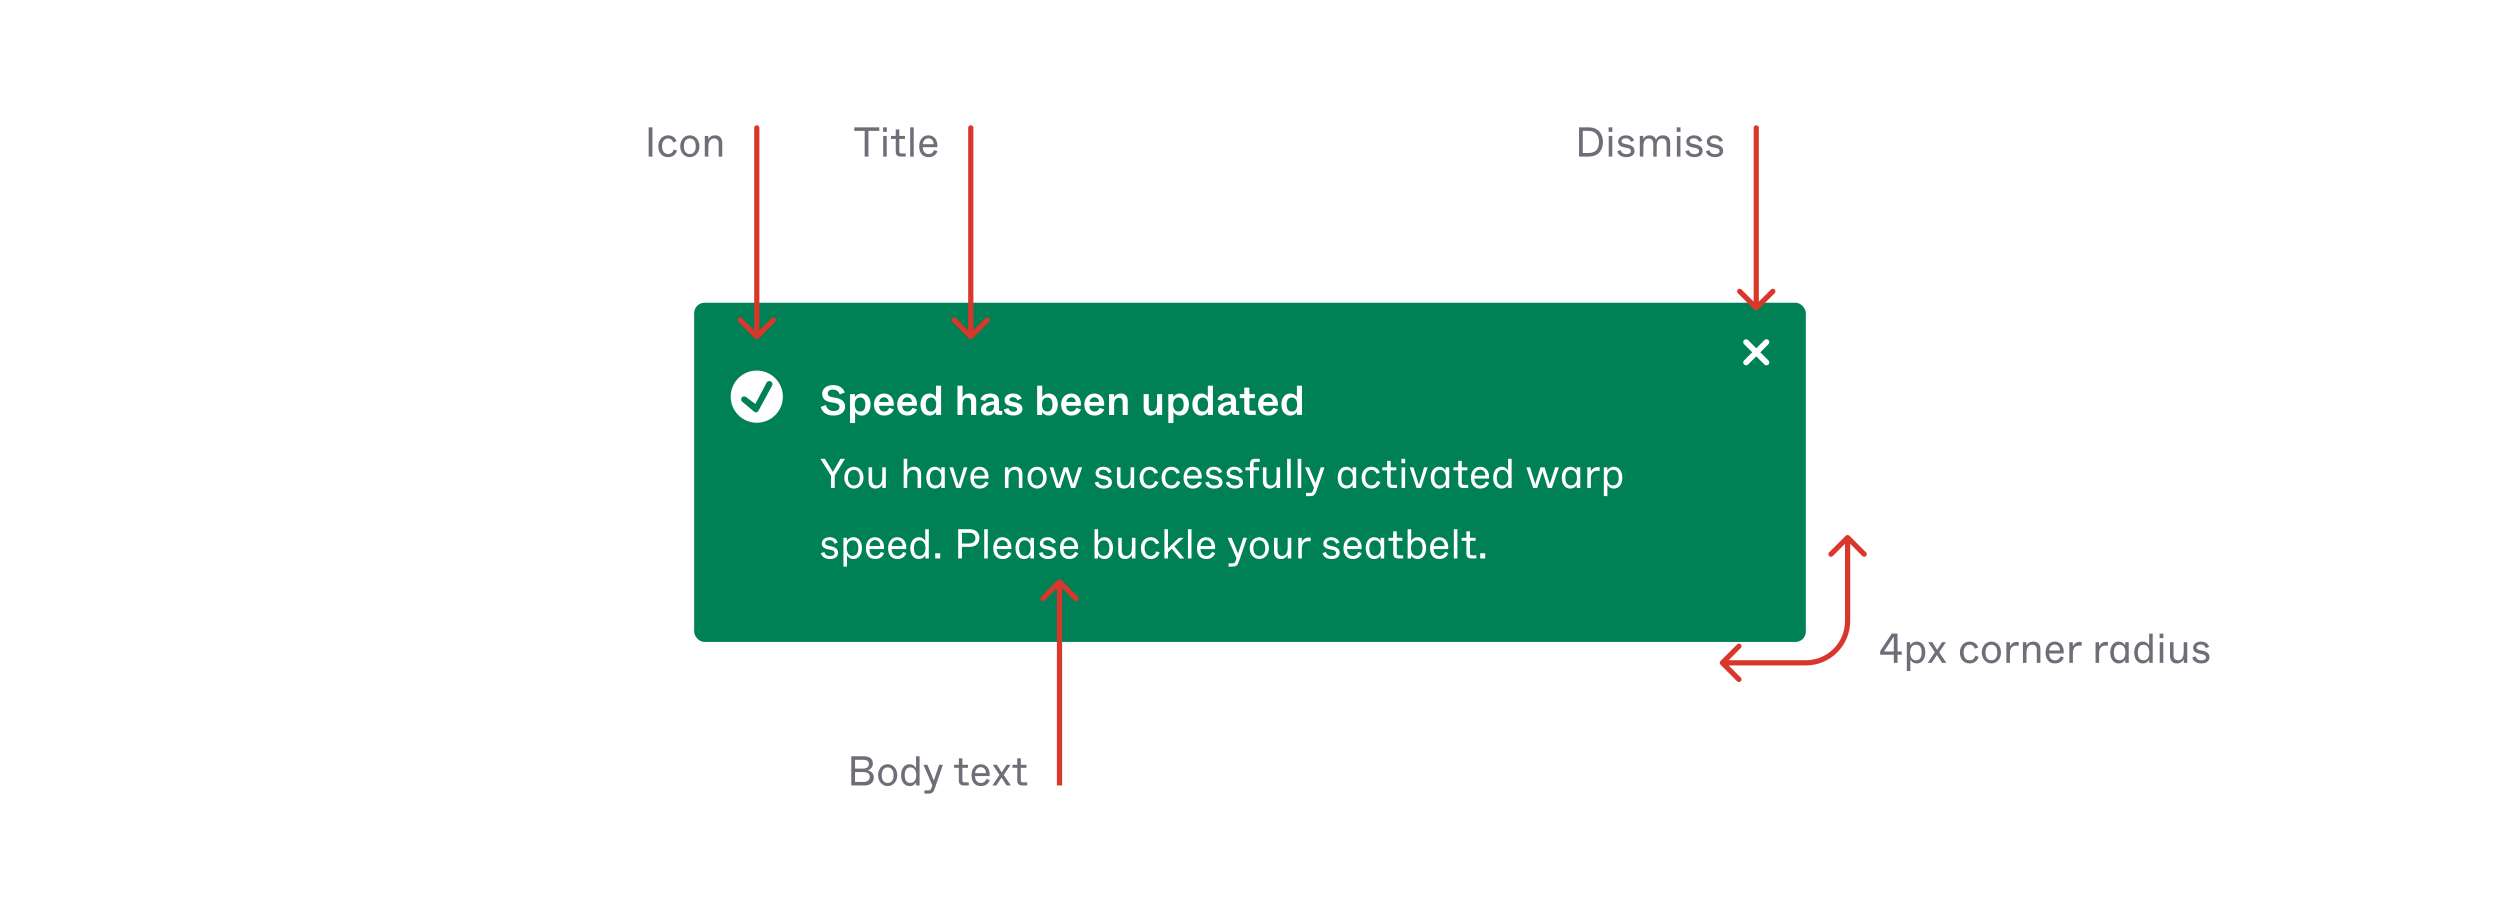<svg viewBox="0 0 958 346" fill="none" xmlns="http://www.w3.org/2000/svg"><g filter="url(#filter0_d)"><rect x="266" y="108" width="426" height="130" rx="4" fill="#008055"/><path fill-rule="evenodd" clip-rule="evenodd" d="M290 154C295.523 154 300 149.523 300 144C300 138.477 295.523 134 290 134C284.477 134 280 138.477 280 144C280 149.523 284.477 154 290 154ZM293.75 138.64L289.458 146.8L285.837 144.117C285.339 143.747 284.639 143.84 284.253 144.327C283.859 144.821 283.933 145.542 284.418 145.946L288.991 149.752C289.511 150.185 290.296 150.033 290.62 149.436L295.854 139.778C296.178 139.18 295.944 138.431 295.34 138.127C294.759 137.835 294.054 138.063 293.75 138.64Z" fill="#fff"/><path d="M319.376 151.24C322.416 151.24 323.84 149.704 323.84 147.784 323.84 145.848 322.352 144.776 320.224 144.424L318.768 144.168C317.728 143.976 317.184 143.544 317.184 142.776 317.184 141.976 317.792 141.288 319.2 141.288 320.768 141.288 321.472 142.232 321.776 143.144L323.712 142.392C323.28 141.032 321.952 139.56 319.264 139.56 316.576 139.56 315.056 141.064 315.056 142.872 315.056 144.872 316.352 145.8 318.336 146.136L319.76 146.376C321.12 146.616 321.68 147.128 321.68 147.928 321.68 148.84 320.976 149.512 319.408 149.512 317.648 149.512 316.768 148.376 316.464 147.192L314.496 147.944C314.96 149.736 316.512 151.24 319.376 151.24zM325.715 154.12H327.667V151.32 149.864C328.035 150.488 328.867 151.24 330.227 151.24 332.259 151.24 333.619 149.56 333.619 147.016 333.619 144.456 332.259 142.776 330.227 142.776 328.851 142.776 327.987 143.576 327.619 144.152V143.032H325.715V154.12zM329.587 149.704C328.403 149.704 327.571 148.808 327.571 147 327.571 145.208 328.403 144.312 329.587 144.312 330.723 144.312 331.587 145.016 331.587 147 331.587 149 330.723 149.704 329.587 149.704zM338.794 151.24C340.89 151.24 342.01 150.152 342.522 148.92L340.762 148.264C340.474 148.936 339.946 149.704 338.81 149.704 337.786 149.704 336.922 149.112 336.842 147.496H342.474C342.73 144.856 341.306 142.792 338.762 142.792 336.554 142.792 334.906 144.472 334.906 147.016 334.906 149.672 336.442 151.24 338.794 151.24zM336.906 146.056C337.05 144.904 337.802 144.248 338.762 144.248 339.77 144.248 340.474 144.888 340.538 146.056H336.906zM347.7 151.24C349.796 151.24 350.916 150.152 351.428 148.92L349.668 148.264C349.38 148.936 348.852 149.704 347.716 149.704 346.692 149.704 345.828 149.112 345.748 147.496H351.38C351.636 144.856 350.212 142.792 347.668 142.792 345.46 142.792 343.812 144.472 343.812 147.016 343.812 149.672 345.348 151.24 347.7 151.24zM345.812 146.056C345.956 144.904 346.708 144.248 347.668 144.248 348.676 144.248 349.38 144.888 349.444 146.056H345.812zM356.11 151.24C357.486 151.24 358.35 150.472 358.718 149.88V151H360.622V139.8H358.67V142.712 144.152C358.302 143.56 357.47 142.792 356.11 142.792 354.094 142.792 352.734 144.456 352.734 147.016 352.734 149.576 354.094 151.24 356.11 151.24zM356.75 149.704C355.614 149.704 354.766 149.016 354.766 147.016 354.766 145.032 355.614 144.328 356.75 144.328 357.934 144.328 358.766 145.224 358.766 147.016 358.766 148.824 357.934 149.704 356.75 149.704zM366.903 151H368.855V147.368C368.855 146.392 368.887 144.424 370.679 144.424 371.559 144.424 372.119 144.936 372.119 146.136V151H374.071V145.704C374.071 143.96 373.255 142.792 371.479 142.792 369.831 142.792 369.111 143.832 368.855 144.296V142.712 139.8H366.903V151zM378.42 151.24C379.764 151.24 380.612 150.568 381.092 149.816 381.188 150.52 381.54 151 382.548 151H384.052V149.464H383.3C382.884 149.464 382.82 149.368 382.82 148.984V145.768C382.82 143.816 381.62 142.792 379.428 142.792 377.188 142.792 375.94 143.96 375.748 145.144L377.556 145.608C377.748 144.904 378.244 144.28 379.428 144.28 380.452 144.28 380.9 144.744 380.9 145.528V145.8C378.26 146.04 375.876 146.728 375.876 148.952 375.876 150.36 376.932 151.24 378.42 151.24zM379.06 149.768C378.26 149.768 377.86 149.368 377.86 148.76 377.86 147.624 379.252 147.272 380.9 147.08V147.72C380.9 149.144 380.004 149.768 379.06 149.768zM388.269 151.224C390.493 151.224 391.789 150.216 391.789 148.664 391.789 147.032 390.317 146.424 389.053 146.184L388.029 145.976C387.069 145.8 386.813 145.544 386.813 145.096 386.813 144.616 387.245 144.2 388.125 144.2 389.117 144.2 389.645 144.808 389.869 145.416L391.517 144.712C391.181 143.816 390.189 142.792 388.189 142.792 386.269 142.792 384.957 143.784 384.957 145.272 384.957 146.824 385.981 147.352 387.533 147.656L388.589 147.864C389.533 148.056 389.773 148.408 389.773 148.856 389.773 149.416 389.277 149.784 388.349 149.784 386.909 149.784 386.525 148.808 386.429 148.36L384.621 148.936C384.973 150.392 386.477 151.224 388.269 151.224zM401.946 151.24C403.978 151.24 405.338 149.56 405.338 147.016 405.338 144.456 403.978 142.792 401.962 142.792 400.586 142.792 399.754 143.576 399.386 144.152V142.712 139.8H397.434V151H399.338V149.864C399.722 150.488 400.57 151.24 401.946 151.24zM401.322 149.704C400.138 149.704 399.29 148.808 399.29 147 399.29 145.208 400.138 144.328 401.322 144.328 402.458 144.328 403.306 145.016 403.306 147 403.306 149 402.458 149.704 401.322 149.704zM410.512 151.24C412.608 151.24 413.728 150.152 414.24 148.92L412.48 148.264C412.192 148.936 411.664 149.704 410.528 149.704 409.504 149.704 408.64 149.112 408.56 147.496H414.192C414.448 144.856 413.024 142.792 410.48 142.792 408.272 142.792 406.624 144.472 406.624 147.016 406.624 149.672 408.16 151.24 410.512 151.24zM408.624 146.056C408.768 144.904 409.52 144.248 410.48 144.248 411.488 144.248 412.192 144.888 412.256 146.056H408.624zM419.419 151.24C421.515 151.24 422.635 150.152 423.147 148.92L421.387 148.264C421.099 148.936 420.571 149.704 419.435 149.704 418.411 149.704 417.547 149.112 417.467 147.496H423.099C423.355 144.856 421.931 142.792 419.387 142.792 417.179 142.792 415.531 144.472 415.531 147.016 415.531 149.672 417.067 151.24 419.419 151.24zM417.531 146.056C417.675 144.904 418.427 144.248 419.387 144.248 420.395 144.248 421.099 144.888 421.163 146.056H417.531zM424.981 151H426.933V147.368C426.933 146.392 426.965 144.424 428.757 144.424 429.637 144.424 430.197 144.936 430.197 146.136V151H432.149V145.704C432.149 143.96 431.365 142.792 429.461 142.792 427.909 142.792 427.141 143.832 426.885 144.296V143.032H424.981V151zM440.772 151.24C442.34 151.24 443.076 150.216 443.396 149.688V151H445.332V143.032H443.38V146.776C443.38 148.056 443.092 149.608 441.572 149.608 440.724 149.608 440.196 149.112 440.196 147.88V143.032H438.244V148.344C438.244 150.088 439.124 151.24 440.772 151.24zM447.7 154.12H449.652V151.32 149.864C450.02 150.488 450.852 151.24 452.212 151.24 454.244 151.24 455.604 149.56 455.604 147.016 455.604 144.456 454.244 142.776 452.212 142.776 450.836 142.776 449.972 143.576 449.604 144.152V143.032H447.7V154.12zM451.572 149.704C450.388 149.704 449.556 148.808 449.556 147 449.556 145.208 450.388 144.312 451.572 144.312 452.708 144.312 453.572 145.016 453.572 147 453.572 149 452.708 149.704 451.572 149.704zM460.282 151.24C461.658 151.24 462.522 150.472 462.89 149.88V151H464.794V139.8H462.842V142.712 144.152C462.474 143.56 461.642 142.792 460.282 142.792 458.266 142.792 456.906 144.456 456.906 147.016 456.906 149.576 458.266 151.24 460.282 151.24zM460.922 149.704C459.786 149.704 458.938 149.016 458.938 147.016 458.938 145.032 459.786 144.328 460.922 144.328 462.106 144.328 462.938 145.224 462.938 147.016 462.938 148.824 462.106 149.704 460.922 149.704zM469.232 151.24C470.576 151.24 471.424 150.568 471.904 149.816 472 150.52 472.352 151 473.36 151H474.864V149.464H474.112C473.696 149.464 473.632 149.368 473.632 148.984V145.768C473.632 143.816 472.432 142.792 470.24 142.792 468 142.792 466.752 143.96 466.56 145.144L468.368 145.608C468.56 144.904 469.056 144.28 470.24 144.28 471.264 144.28 471.712 144.744 471.712 145.528V145.8C469.072 146.04 466.688 146.728 466.688 148.952 466.688 150.36 467.744 151.24 469.232 151.24zM469.872 149.768C469.072 149.768 468.672 149.368 468.672 148.76 468.672 147.624 470.064 147.272 471.712 147.08V147.72C471.712 149.144 470.816 149.768 469.872 149.768zM478.828 151H481.196V149.4H479.5C478.988 149.4 478.764 149.176 478.764 148.664V144.552H480.876V143.032H478.764V140.52H476.812V143.032H475.084V144.552H476.812V148.968C476.812 150.232 477.532 151 478.828 151zM485.997 151.24C488.093 151.24 489.213 150.152 489.725 148.92L487.965 148.264C487.677 148.936 487.149 149.704 486.013 149.704 484.989 149.704 484.125 149.112 484.045 147.496H489.677C489.933 144.856 488.509 142.792 485.965 142.792 483.757 142.792 482.109 144.472 482.109 147.016 482.109 149.672 483.645 151.24 485.997 151.24zM484.109 146.056C484.253 144.904 485.005 144.248 485.965 144.248 486.973 144.248 487.677 144.888 487.741 146.056H484.109zM494.407 151.24C495.783 151.24 496.647 150.472 497.015 149.88V151H498.919V139.8H496.967V142.712 144.152C496.599 143.56 495.767 142.792 494.407 142.792 492.391 142.792 491.031 144.456 491.031 147.016 491.031 149.576 492.391 151.24 494.407 151.24zM495.047 149.704C493.911 149.704 493.063 149.016 493.063 147.016 493.063 145.032 493.911 144.328 495.047 144.328 496.231 144.328 497.063 145.224 497.063 147.016 497.063 148.824 496.231 149.704 495.047 149.704zM318.432 179H319.872V174.216L323.808 167.8H322.064L320.032 171.368 319.168 172.856 318.272 171.368 316.112 167.8H314.368L318.432 174.28V179zM327.213 179.224C329.293 179.224 330.892 177.432 330.892 175.048 330.892 172.664 329.357 170.856 327.213 170.856 325.069 170.856 323.533 172.664 323.533 175.048 323.533 177.432 325.133 179.224 327.213 179.224zM327.213 178.024C325.869 178.024 324.941 177.064 324.941 175.064 324.941 173.064 325.869 172.056 327.213 172.056 328.557 172.056 329.485 173.064 329.485 175.064 329.485 177.064 328.557 178.024 327.213 178.024zM335.481 179.224C337.129 179.224 337.881 178.056 338.121 177.624V179H339.449V171.08H338.089V174.44C338.089 175.656 338.057 178.024 335.913 178.024 334.873 178.024 334.201 177.416 334.201 175.928V171.08H332.841V176.248C332.841 178.008 333.625 179.224 335.481 179.224zM346.282 179H347.642V175.64C347.642 174.472 347.69 172.056 349.866 172.056 350.922 172.056 351.61 172.664 351.61 174.152V179H352.97V173.832C352.97 172.072 352.106 170.856 350.298 170.856 348.426 170.856 347.754 172.072 347.642 172.424V170.76 167.8H346.282V179zM358.171 179.224C359.563 179.224 360.331 178.456 360.715 177.784V179H362.043V171.08H360.683V172.312C360.299 171.64 359.563 170.856 358.171 170.856 356.347 170.856 354.955 172.44 354.955 175.048 354.955 177.656 356.347 179.224 358.171 179.224zM358.523 178.024C357.259 178.024 356.347 177.272 356.347 175.064 356.347 172.856 357.259 172.056 358.523 172.056 359.819 172.056 360.763 173.064 360.763 175.064 360.763 177.064 359.819 178.024 358.523 178.024zM366.447 179H368.143L370.703 171.08H369.311L367.951 175.64 367.311 177.752C367.199 177.384 366.911 176.44 366.655 175.64L365.231 171.08H363.807L366.447 179zM375.43 179.224C376.918 179.224 378.246 178.552 378.838 176.936L377.59 176.504C377.382 177.016 376.822 178.04 375.478 178.04 374.374 178.04 373.27 177.4 373.19 175.4H378.774C379.078 172.808 377.654 170.856 375.35 170.856 373.334 170.856 371.846 172.472 371.846 175.08 371.846 177.768 373.27 179.224 375.43 179.224zM373.222 174.264C373.334 172.824 374.31 171.976 375.35 171.976 376.438 171.976 377.382 172.76 377.382 174.264H373.222zM385.094 179H386.454V175.64C386.454 174.472 386.502 172.056 388.678 172.056 389.734 172.056 390.422 172.664 390.422 174.152V179H391.782V173.832C391.782 172.072 390.982 170.856 389.014 170.856 387.302 170.856 386.534 172.072 386.422 172.424V171.08H385.094V179zM397.416 179.224C399.496 179.224 401.096 177.432 401.096 175.048 401.096 172.664 399.56 170.856 397.416 170.856 395.272 170.856 393.736 172.664 393.736 175.048 393.736 177.432 395.336 179.224 397.416 179.224zM397.416 178.024C396.072 178.024 395.144 177.064 395.144 175.064 395.144 173.064 396.072 172.056 397.416 172.056 398.76 172.056 399.688 173.064 399.688 175.064 399.688 177.064 398.76 178.024 397.416 178.024zM404.821 179H406.357L407.605 175.096C408.085 173.592 408.245 173.096 408.405 172.616L409.189 175.096 410.405 179H411.989L414.677 171.08H413.237L411.989 175.032C411.525 176.488 411.317 177.128 411.189 177.496L410.565 175.464 409.205 171.08H407.637L406.405 175.032 405.637 177.496C405.509 177.064 405.349 176.552 404.869 175.032L403.637 171.08H402.213L404.821 179zM422.938 179.224C424.938 179.224 426.09 178.28 426.09 176.792 426.09 174.984 424.218 174.504 423.418 174.344L422.506 174.168C421.37 173.944 421.114 173.624 421.114 173.096 421.114 172.52 421.626 171.976 422.73 171.976 424.074 171.976 424.522 172.824 424.714 173.352L425.946 172.904C425.626 171.864 424.698 170.856 422.73 170.856 421.178 170.856 419.834 171.816 419.834 173.24 419.834 174.744 420.986 175.24 422.298 175.496L423.21 175.672C424.362 175.896 424.73 176.312 424.73 176.904 424.73 177.656 424.09 178.056 422.938 178.056 421.69 178.056 421.05 177.464 420.81 176.52L419.498 176.952C419.85 178.472 421.322 179.224 422.938 179.224zM430.653 179.224C432.301 179.224 433.053 178.056 433.293 177.624V179H434.621V171.08H433.261V174.44C433.261 175.656 433.229 178.024 431.085 178.024 430.045 178.024 429.373 177.416 429.373 175.928V171.08H428.013V176.248C428.013 178.008 428.797 179.224 430.653 179.224zM440.465 179.224C442.241 179.224 443.393 178.184 443.905 176.712L442.625 176.264C442.369 177.128 441.777 178.024 440.465 178.024 439.153 178.024 438.129 177.064 438.129 175.032 438.129 173.048 439.185 172.056 440.449 172.056 441.601 172.056 442.177 172.808 442.433 173.56L443.697 173.144C443.329 171.912 442.241 170.856 440.449 170.856 438.257 170.856 436.705 172.584 436.705 175.032 436.705 177.592 438.177 179.224 440.465 179.224zM448.871 179.224C450.647 179.224 451.799 178.184 452.311 176.712L451.031 176.264C450.775 177.128 450.183 178.024 448.871 178.024 447.559 178.024 446.535 177.064 446.535 175.032 446.535 173.048 447.591 172.056 448.855 172.056 450.007 172.056 450.583 172.808 450.839 173.56L452.103 173.144C451.735 171.912 450.647 170.856 448.855 170.856 446.663 170.856 445.111 172.584 445.111 175.032 445.111 177.592 446.583 179.224 448.871 179.224zM457.117 179.224C458.605 179.224 459.933 178.552 460.525 176.936L459.277 176.504C459.069 177.016 458.509 178.04 457.165 178.04 456.061 178.04 454.957 177.4 454.877 175.4H460.461C460.765 172.808 459.341 170.856 457.037 170.856 455.021 170.856 453.533 172.472 453.533 175.08 453.533 177.768 454.957 179.224 457.117 179.224zM454.909 174.264C455.021 172.824 455.997 171.976 457.037 171.976 458.125 171.976 459.069 172.76 459.069 174.264H454.909zM465.313 179.224C467.313 179.224 468.465 178.28 468.465 176.792 468.465 174.984 466.593 174.504 465.793 174.344L464.881 174.168C463.745 173.944 463.489 173.624 463.489 173.096 463.489 172.52 464.001 171.976 465.105 171.976 466.449 171.976 466.897 172.824 467.089 173.352L468.321 172.904C468.001 171.864 467.073 170.856 465.105 170.856 463.553 170.856 462.209 171.816 462.209 173.24 462.209 174.744 463.361 175.24 464.673 175.496L465.585 175.672C466.737 175.896 467.105 176.312 467.105 176.904 467.105 177.656 466.465 178.056 465.313 178.056 464.065 178.056 463.425 177.464 463.185 176.52L461.873 176.952C462.225 178.472 463.697 179.224 465.313 179.224zM473.172 179.224C475.172 179.224 476.324 178.28 476.324 176.792 476.324 174.984 474.452 174.504 473.652 174.344L472.74 174.168C471.604 173.944 471.348 173.624 471.348 173.096 471.348 172.52 471.86 171.976 472.964 171.976 474.308 171.976 474.756 172.824 474.948 173.352L476.18 172.904C475.86 171.864 474.932 170.856 472.964 170.856 471.412 170.856 470.068 171.816 470.068 173.24 470.068 174.744 471.22 175.24 472.532 175.496L473.444 175.672C474.596 175.896 474.964 176.312 474.964 176.904 474.964 177.656 474.324 178.056 473.172 178.056 471.924 178.056 471.284 177.464 471.044 176.52L469.732 176.952C470.084 178.472 471.556 179.224 473.172 179.224zM479.002 179H480.362V172.232H482.442V171.08H480.362V169.8C480.362 169.24 480.602 169 481.161 169H482.73V167.8H481.002C479.69 167.8 479.002 168.424 479.002 169.896V171.08H477.242V172.232H479.002V179zM486.575 179.224C488.223 179.224 488.975 178.056 489.215 177.624V179H490.543V171.08H489.183V174.44C489.183 175.656 489.151 178.024 487.007 178.024 485.967 178.024 485.295 177.416 485.295 175.928V171.08H483.935V176.248C483.935 178.008 484.719 179.224 486.575 179.224zM493.235 179H494.595V167.8H493.235V179zM497.282 179H498.642V167.8H497.282V179zM506.112 171.08L504.672 175.416C504.352 176.376 504.256 176.664 504.112 177.128 503.952 176.712 503.824 176.392 503.328 175.192L501.632 171.08H500.096L503.52 178.904 503.072 180.168C502.864 180.76 502.512 180.872 501.984 180.872H500.48V182.12H501.984C503.376 182.12 503.952 181.656 504.48 180.088L507.552 171.08H506.112zM515.812 179.224C517.204 179.224 517.972 178.456 518.356 177.784V179H519.684V171.08H518.324V172.312C517.94 171.64 517.204 170.856 515.812 170.856 513.988 170.856 512.596 172.44 512.596 175.048 512.596 177.656 513.988 179.224 515.812 179.224zM516.164 178.024C514.9 178.024 513.988 177.272 513.988 175.064 513.988 172.856 514.9 172.056 516.164 172.056 517.46 172.056 518.404 173.064 518.404 175.064 518.404 177.064 517.46 178.024 516.164 178.024zM525.527 179.224C527.303 179.224 528.455 178.184 528.967 176.712L527.687 176.264C527.431 177.128 526.839 178.024 525.527 178.024 524.215 178.024 523.191 177.064 523.191 175.032 523.191 173.048 524.247 172.056 525.511 172.056 526.663 172.056 527.239 172.808 527.495 173.56L528.759 173.144C528.391 171.912 527.303 170.856 525.511 170.856 523.319 170.856 521.767 172.584 521.767 175.032 521.767 177.592 523.239 179.224 525.527 179.224zM533.534 179H535.358V177.8H533.71C533.15 177.8 532.91 177.56 532.91 177V172.232H535.07V171.08H532.91V168.6H531.549V171.08H529.71V172.232H531.549V177.08C531.549 178.392 532.222 179 533.534 179zM537.03 169.528H538.47V167.8H537.03V169.528zM537.078 179H538.438V171.08H537.078V179zM542.837 179H544.533L547.093 171.08H545.701L544.341 175.64 543.701 177.752C543.589 177.384 543.301 176.44 543.045 175.64L541.621 171.08H540.197L542.837 179zM551.468 179.224C552.86 179.224 553.628 178.456 554.012 177.784V179H555.34V171.08H553.98V172.312C553.596 171.64 552.86 170.856 551.468 170.856 549.644 170.856 548.252 172.44 548.252 175.048 548.252 177.656 549.644 179.224 551.468 179.224zM551.82 178.024C550.556 178.024 549.644 177.272 549.644 175.064 549.644 172.856 550.556 172.056 551.82 172.056 553.116 172.056 554.06 173.064 554.06 175.064 554.06 177.064 553.116 178.024 551.82 178.024zM560.784 179H562.608V177.8H560.96C560.4 177.8 560.16 177.56 560.16 177V172.232H562.32V171.08H560.16V168.6H558.799V171.08H556.96V172.232H558.799V177.08C558.799 178.392 559.472 179 560.784 179zM567.242 179.224C568.73 179.224 570.058 178.552 570.65 176.936L569.402 176.504C569.194 177.016 568.634 178.04 567.29 178.04 566.186 178.04 565.082 177.4 565.002 175.4H570.586C570.89 172.808 569.466 170.856 567.162 170.856 565.146 170.856 563.658 172.472 563.658 175.08 563.658 177.768 565.082 179.224 567.242 179.224zM565.034 174.264C565.146 172.824 566.122 171.976 567.162 171.976 568.25 171.976 569.194 172.76 569.194 174.264H565.034zM575.39 179.224C576.782 179.224 577.55 178.456 577.934 177.784V179H579.262V167.8H577.902V170.76 172.312C577.518 171.64 576.782 170.856 575.39 170.856 573.566 170.856 572.174 172.44 572.174 175.048 572.174 177.656 573.566 179.224 575.39 179.224zM575.742 178.024C574.478 178.024 573.566 177.272 573.566 175.064 573.566 172.856 574.478 172.056 575.742 172.056 577.038 172.056 577.982 173.064 577.982 175.064 577.982 177.064 577.038 178.024 575.742 178.024zM587.508 179H589.044L590.292 175.096C590.772 173.592 590.932 173.096 591.092 172.616L591.876 175.096 593.092 179H594.676L597.364 171.08H595.924L594.676 175.032C594.212 176.488 594.004 177.128 593.876 177.496L593.252 175.464 591.892 171.08H590.324L589.092 175.032 588.324 177.496C588.196 177.064 588.036 176.552 587.556 175.032L586.324 171.08H584.9L587.508 179zM601.687 179.224C603.079 179.224 603.847 178.456 604.231 177.784V179H605.559V171.08H604.199V172.312C603.815 171.64 603.079 170.856 601.687 170.856 599.863 170.856 598.471 172.44 598.471 175.048 598.471 177.656 599.863 179.224 601.687 179.224zM602.039 178.024C600.775 178.024 599.863 177.272 599.863 175.064 599.863 172.856 600.775 172.056 602.039 172.056 603.335 172.056 604.279 173.064 604.279 175.064 604.279 177.064 603.335 178.024 602.039 178.024zM608.25 179H609.61V175.368C609.61 173.512 610.346 172.376 612.138 172.376 612.458 172.376 612.73 172.408 612.986 172.456V171.064C612.794 171.016 612.554 170.968 612.17 170.968 610.666 170.968 609.85 172.136 609.594 172.728V171.08H608.25V179zM614.594 182.12H615.954V179.32 177.768C616.338 178.44 617.074 179.224 618.466 179.224 620.29 179.224 621.682 177.64 621.682 175.032 621.682 172.424 620.29 170.856 618.466 170.856 617.074 170.856 616.306 171.624 615.922 172.296V171.08H614.594V182.12zM618.114 178.024C616.818 178.024 615.874 177.016 615.874 175.016 615.874 173.016 616.818 172.056 618.114 172.056 619.378 172.056 620.29 172.808 620.29 175.016 620.29 177.224 619.378 178.024 618.114 178.024zM318.016 206.224C320.016 206.224 321.168 205.28 321.168 203.792 321.168 201.984 319.296 201.504 318.496 201.344L317.584 201.168C316.448 200.944 316.192 200.624 316.192 200.096 316.192 199.52 316.704 198.976 317.808 198.976 319.152 198.976 319.6 199.824 319.792 200.352L321.024 199.904C320.704 198.864 319.776 197.856 317.808 197.856 316.256 197.856 314.912 198.816 314.912 200.24 314.912 201.744 316.064 202.24 317.376 202.496L318.288 202.672C319.44 202.896 319.808 203.312 319.808 203.904 319.808 204.656 319.168 205.056 318.016 205.056 316.768 205.056 316.128 204.464 315.888 203.52L314.576 203.952C314.928 205.472 316.4 206.224 318.016 206.224zM323.203 209.12H324.563V206.32 204.768C324.947 205.44 325.683 206.224 327.075 206.224 328.899 206.224 330.291 204.64 330.291 202.032 330.291 199.424 328.899 197.856 327.075 197.856 325.683 197.856 324.915 198.624 324.531 199.296V198.08H323.203V209.12zM326.723 205.024C325.427 205.024 324.483 204.016 324.483 202.016 324.483 200.016 325.427 199.056 326.723 199.056 327.987 199.056 328.899 199.808 328.899 202.016 328.899 204.224 327.987 205.024 326.723 205.024zM335.383 206.224C336.871 206.224 338.199 205.552 338.791 203.936L337.543 203.504C337.335 204.016 336.775 205.04 335.431 205.04 334.327 205.04 333.223 204.4 333.143 202.4H338.727C339.031 199.808 337.607 197.856 335.303 197.856 333.287 197.856 331.799 199.472 331.799 202.08 331.799 204.768 333.223 206.224 335.383 206.224zM333.175 201.264C333.287 199.824 334.263 198.976 335.303 198.976 336.391 198.976 337.335 199.76 337.335 201.264H333.175zM343.899 206.224C345.387 206.224 346.715 205.552 347.307 203.936L346.059 203.504C345.851 204.016 345.291 205.04 343.947 205.04 342.843 205.04 341.739 204.4 341.659 202.4H347.243C347.547 199.808 346.123 197.856 343.819 197.856 341.803 197.856 340.315 199.472 340.315 202.08 340.315 204.768 341.739 206.224 343.899 206.224zM341.691 201.264C341.803 199.824 342.779 198.976 343.819 198.976 344.907 198.976 345.851 199.76 345.851 201.264H341.691zM352.046 206.224C353.438 206.224 354.206 205.456 354.59 204.784V206H355.918V194.8H354.558V197.76 199.312C354.174 198.64 353.438 197.856 352.046 197.856 350.222 197.856 348.83 199.44 348.83 202.048 348.83 204.656 350.222 206.224 352.046 206.224zM352.398 205.024C351.134 205.024 350.222 204.272 350.222 202.064 350.222 199.856 351.134 199.056 352.398 199.056 353.694 199.056 354.638 200.064 354.638 202.064 354.638 204.064 353.694 205.024 352.398 205.024zM358.37 206H360.29V204H358.37V206zM367.179 206H368.619V201.552H371.611C373.979 201.552 375.307 200.16 375.307 198.176 375.307 196.192 373.995 194.8 371.627 194.8H367.179V206zM368.619 200.272V196.16H371.355C373.035 196.16 373.787 196.992 373.787 198.176 373.787 199.36 373.003 200.272 371.355 200.272H368.619zM377.157 206H378.517V194.8H377.157V206zM384.195 206.224C385.683 206.224 387.011 205.552 387.603 203.936L386.355 203.504C386.147 204.016 385.587 205.04 384.243 205.04 383.139 205.04 382.035 204.4 381.955 202.4H387.539C387.843 199.808 386.419 197.856 384.115 197.856 382.099 197.856 380.611 199.472 380.611 202.08 380.611 204.768 382.035 206.224 384.195 206.224zM381.987 201.264C382.099 199.824 383.075 198.976 384.115 198.976 385.203 198.976 386.147 199.76 386.147 201.264H381.987zM392.343 206.224C393.735 206.224 394.503 205.456 394.887 204.784V206H396.215V198.08H394.855V199.312C394.471 198.64 393.735 197.856 392.343 197.856 390.519 197.856 389.127 199.44 389.127 202.048 389.127 204.656 390.519 206.224 392.343 206.224zM392.695 205.024C391.431 205.024 390.519 204.272 390.519 202.064 390.519 199.856 391.431 199.056 392.695 199.056 393.991 199.056 394.935 200.064 394.935 202.064 394.935 204.064 393.991 205.024 392.695 205.024zM401.579 206.224C403.579 206.224 404.731 205.28 404.731 203.792 404.731 201.984 402.859 201.504 402.059 201.344L401.147 201.168C400.011 200.944 399.755 200.624 399.755 200.096 399.755 199.52 400.267 198.976 401.371 198.976 402.715 198.976 403.163 199.824 403.355 200.352L404.587 199.904C404.267 198.864 403.339 197.856 401.371 197.856 399.819 197.856 398.475 198.816 398.475 200.24 398.475 201.744 399.627 202.24 400.939 202.496L401.851 202.672C403.003 202.896 403.371 203.312 403.371 203.904 403.371 204.656 402.731 205.056 401.579 205.056 400.331 205.056 399.691 204.464 399.451 203.52L398.139 203.952C398.491 205.472 399.963 206.224 401.579 206.224zM409.758 206.224C411.246 206.224 412.574 205.552 413.166 203.936L411.918 203.504C411.71 204.016 411.15 205.04 409.806 205.04 408.702 205.04 407.598 204.4 407.518 202.4H413.102C413.406 199.808 411.982 197.856 409.678 197.856 407.662 197.856 406.174 199.472 406.174 202.08 406.174 204.768 407.598 206.224 409.758 206.224zM407.55 201.264C407.662 199.824 408.638 198.976 409.678 198.976 410.766 198.976 411.71 199.76 411.71 201.264H407.55zM423.294 206.224C425.118 206.224 426.51 204.64 426.51 202.032 426.51 199.424 425.118 197.856 423.294 197.856 421.902 197.856 421.166 198.624 420.782 199.296V197.76 194.8H419.422V206H420.75V204.768C421.134 205.44 421.902 206.224 423.294 206.224zM422.942 205.024C421.646 205.024 420.702 204.016 420.702 202.016 420.702 200.016 421.646 199.056 422.942 199.056 424.206 199.056 425.118 199.808 425.118 202.016 425.118 204.224 424.206 205.024 422.942 205.024zM431.138 206.224C432.786 206.224 433.538 205.056 433.778 204.624V206H435.106V198.08H433.746V201.44C433.746 202.656 433.714 205.024 431.57 205.024 430.53 205.024 429.858 204.416 429.858 202.928V198.08H428.498V203.248C428.498 205.008 429.282 206.224 431.138 206.224zM440.949 206.224C442.725 206.224 443.877 205.184 444.389 203.712L443.109 203.264C442.853 204.128 442.261 205.024 440.949 205.024 439.637 205.024 438.613 204.064 438.613 202.032 438.613 200.048 439.669 199.056 440.933 199.056 442.085 199.056 442.661 199.808 442.917 200.56L444.181 200.144C443.813 198.912 442.725 197.856 440.933 197.856 438.741 197.856 437.189 199.584 437.189 202.032 437.189 204.592 438.661 206.224 440.949 206.224zM452.075 206H453.819L450.011 201.392 453.579 198.08H451.771L447.563 202.16V199.568 194.8H446.203V206H447.563V203.664L449.067 202.288 452.075 206zM455.219 206H456.579V194.8H455.219V206zM462.258 206.224C463.746 206.224 465.074 205.552 465.666 203.936L464.418 203.504C464.21 204.016 463.65 205.04 462.306 205.04 461.202 205.04 460.098 204.4 460.018 202.4H465.602C465.906 199.808 464.482 197.856 462.178 197.856 460.162 197.856 458.674 199.472 458.674 202.08 458.674 204.768 460.098 206.224 462.258 206.224zM460.05 201.264C460.162 199.824 461.138 198.976 462.178 198.976 463.266 198.976 464.21 199.76 464.21 201.264H460.05zM476.425 198.08L474.985 202.416C474.665 203.376 474.569 203.664 474.425 204.128 474.265 203.712 474.137 203.392 473.641 202.192L471.945 198.08H470.409L473.833 205.904 473.385 207.168C473.177 207.76 472.825 207.872 472.297 207.872H470.793V209.12H472.297C473.689 209.12 474.265 208.656 474.793 207.088L477.865 198.08H476.425zM482.572 206.224C484.652 206.224 486.252 204.432 486.252 202.048 486.252 199.664 484.716 197.856 482.572 197.856 480.428 197.856 478.892 199.664 478.892 202.048 478.892 204.432 480.492 206.224 482.572 206.224zM482.572 205.024C481.228 205.024 480.3 204.064 480.3 202.064 480.3 200.064 481.228 199.056 482.572 199.056 483.916 199.056 484.844 200.064 484.844 202.064 484.844 204.064 483.916 205.024 482.572 205.024zM490.841 206.224C492.489 206.224 493.241 205.056 493.481 204.624V206H494.809V198.08H493.449V201.44C493.449 202.656 493.417 205.024 491.273 205.024 490.233 205.024 489.561 204.416 489.561 202.928V198.08H488.201V203.248C488.201 205.008 488.985 206.224 490.841 206.224zM497.5 206H498.86V202.368C498.86 200.512 499.596 199.376 501.388 199.376 501.708 199.376 501.98 199.408 502.236 199.456V198.064C502.044 198.016 501.804 197.968 501.42 197.968 499.916 197.968 499.1 199.136 498.844 199.728V198.08H497.5V206zM510.219 206.224C512.219 206.224 513.371 205.28 513.371 203.792 513.371 201.984 511.499 201.504 510.699 201.344L509.787 201.168C508.651 200.944 508.395 200.624 508.395 200.096 508.395 199.52 508.907 198.976 510.011 198.976 511.355 198.976 511.803 199.824 511.995 200.352L513.227 199.904C512.907 198.864 511.979 197.856 510.011 197.856 508.459 197.856 507.115 198.816 507.115 200.24 507.115 201.744 508.267 202.24 509.579 202.496L510.491 202.672C511.643 202.896 512.011 203.312 512.011 203.904 512.011 204.656 511.371 205.056 510.219 205.056 508.971 205.056 508.331 204.464 508.091 203.52L506.779 203.952C507.131 205.472 508.603 206.224 510.219 206.224zM518.399 206.224C519.887 206.224 521.215 205.552 521.807 203.936L520.559 203.504C520.351 204.016 519.791 205.04 518.447 205.04 517.343 205.04 516.239 204.4 516.159 202.4H521.743C522.047 199.808 520.623 197.856 518.319 197.856 516.303 197.856 514.815 199.472 514.815 202.08 514.815 204.768 516.239 206.224 518.399 206.224zM516.191 201.264C516.303 199.824 517.279 198.976 518.319 198.976 519.407 198.976 520.351 199.76 520.351 201.264H516.191zM526.546 206.224C527.938 206.224 528.706 205.456 529.09 204.784V206H530.418V198.08H529.058V199.312C528.674 198.64 527.938 197.856 526.546 197.856 524.722 197.856 523.33 199.44 523.33 202.048 523.33 204.656 524.722 206.224 526.546 206.224zM526.898 205.024C525.634 205.024 524.722 204.272 524.722 202.064 524.722 199.856 525.634 199.056 526.898 199.056 528.194 199.056 529.138 200.064 529.138 202.064 529.138 204.064 528.194 205.024 526.898 205.024zM535.862 206H537.686V204.8H536.038C535.478 204.8 535.238 204.56 535.238 204V199.232H537.398V198.08H535.238V195.6H533.878V198.08H532.038V199.232H533.878V204.08C533.878 205.392 534.55 206 535.862 206zM543.279 206.224C545.103 206.224 546.495 204.64 546.495 202.032 546.495 199.424 545.103 197.856 543.279 197.856 541.887 197.856 541.151 198.624 540.767 199.296V197.76 194.8H539.407V206H540.735V204.768C541.119 205.44 541.887 206.224 543.279 206.224zM542.927 205.024C541.631 205.024 540.687 204.016 540.687 202.016 540.687 200.016 541.631 199.056 542.927 199.056 544.191 199.056 545.103 199.808 545.103 202.016 545.103 204.224 544.191 205.024 542.927 205.024zM551.586 206.224C553.074 206.224 554.402 205.552 554.994 203.936L553.746 203.504C553.538 204.016 552.978 205.04 551.634 205.04 550.53 205.04 549.426 204.4 549.346 202.4H554.93C555.234 199.808 553.81 197.856 551.506 197.856 549.49 197.856 548.002 199.472 548.002 202.08 548.002 204.768 549.426 206.224 551.586 206.224zM549.378 201.264C549.49 199.824 550.466 198.976 551.506 198.976 552.594 198.976 553.538 199.76 553.538 201.264H549.378zM557.11 206H558.47V194.8H557.11V206zM563.909 206H565.733V204.8H564.085C563.525 204.8 563.285 204.56 563.285 204V199.232H565.445V198.08H563.285V195.6H561.924V198.08H560.085V199.232H561.924V204.08C561.924 205.392 562.597 206 563.909 206zM567.213 206H569.133V204H567.213V206zM668.323 130.118C667.892 130.549 667.892 131.247 668.323 131.677 668.753 132.108 669.451 132.108 669.882 131.677L673 128.559 676.118 131.677C676.549 132.108 677.247 132.108 677.677 131.677 678.108 131.247 678.108 130.549 677.677 130.118L674.559 127 677.677 123.882C678.108 123.451 678.108 122.753 677.677 122.323 677.247 121.892 676.549 121.892 676.118 122.323L673 125.441 669.882 122.323C669.451 121.892 668.753 121.892 668.323 122.323 667.892 122.753 667.892 123.451 668.323 123.882L671.441 127 668.323 130.118z" fill="#fff"/></g><path d="M291 49C291 48.448 290.552 48 290 48 289.448 48 289 48.448 289 49L291 49zM289.293 129.707C289.683 130.098 290.317 130.098 290.707 129.707L297.071 123.343C297.462 122.953 297.462 122.319 297.071 121.929 296.681 121.538 296.047 121.538 295.657 121.929L290 127.586 284.343 121.929C283.953 121.538 283.319 121.538 282.929 121.929 282.538 122.319 282.538 122.953 282.929 123.343L289.293 129.707zM289 49L289 129 291 129 291 49 289 49zM373 49C373 48.448 372.552 48 372 48 371.448 48 371 48.448 371 49L373 49zM371.293 129.707C371.683 130.098 372.317 130.098 372.707 129.707L379.071 123.343C379.462 122.953 379.462 122.319 379.071 121.929 378.681 121.538 378.047 121.538 377.657 121.929L372 127.586 366.343 121.929C365.953 121.538 365.319 121.538 364.929 121.929 364.538 122.319 364.538 122.953 364.929 123.343L371.293 129.707zM371 49L371 129 373 129 373 49 371 49z" fill="#DA372C"/><path d="M248.57 60H250.01V48.8H248.57V60zM256.027 60.224C257.803 60.224 258.955 59.184 259.467 57.712L258.187 57.264C257.931 58.128 257.339 59.024 256.027 59.024 254.715 59.024 253.691 58.064 253.691 56.032 253.691 54.048 254.747 53.056 256.011 53.056 257.163 53.056 257.739 53.808 257.995 54.56L259.259 54.144C258.891 52.912 257.803 51.856 256.011 51.856 253.819 51.856 252.267 53.584 252.267 56.032 252.267 58.592 253.739 60.224 256.027 60.224zM264.338 60.224C266.418 60.224 268.017 58.432 268.017 56.048 268.017 53.664 266.482 51.856 264.338 51.856 262.194 51.856 260.658 53.664 260.658 56.048 260.658 58.432 262.258 60.224 264.338 60.224zM264.338 59.024C262.994 59.024 262.066 58.064 262.066 56.064 262.066 54.064 262.994 53.056 264.338 53.056 265.682 53.056 266.61 54.064 266.61 56.064 266.61 58.064 265.682 59.024 264.338 59.024zM270.078 60H271.438V56.64C271.438 55.472 271.486 53.056 273.662 53.056 274.718 53.056 275.406 53.664 275.406 55.152V60H276.766V54.832C276.766 53.072 275.966 51.856 273.998 51.856 272.286 51.856 271.518 53.072 271.406 53.424V52.08H270.078V60zM331.347 60H332.787V50.16H336.931V48.8H327.363V50.16H331.347V60zM338.39 50.528H339.83V48.8H338.39V50.528zM338.438 60H339.798V52.08H338.438V60zM345.237 60H347.061V58.8H345.413C344.853 58.8 344.613 58.56 344.613 58V53.232H346.773V52.08H344.613V49.6H343.253V52.08H341.413V53.232H343.253V58.08C343.253 59.392 343.925 60 345.237 60zM348.782 60H350.142V48.8H348.782V60zM355.82 60.224C357.308 60.224 358.636 59.552 359.228 57.936L357.98 57.504C357.772 58.016 357.212 59.04 355.868 59.04 354.764 59.04 353.66 58.4 353.58 56.4H359.164C359.468 53.808 358.044 51.856 355.74 51.856 353.724 51.856 352.236 53.472 352.236 56.08 352.236 58.768 353.66 60.224 355.82 60.224zM353.612 55.264C353.724 53.824 354.7 52.976 355.74 52.976 356.828 52.976 357.772 53.76 357.772 55.264H353.612z" fill="#6E6E78"/><path d="M405 300L405 301L407 301L407 300L405 300ZM406.707 222.293C406.317 221.902 405.683 221.902 405.293 222.293L398.929 228.657C398.538 229.047 398.538 229.681 398.929 230.071C399.319 230.462 399.953 230.462 400.343 230.071L406 224.414L411.657 230.071C412.047 230.462 412.681 230.462 413.071 230.071C413.462 229.681 413.462 229.047 413.071 228.657L406.707 222.293ZM407 300L407 223L405 223L405 300L407 300Z" fill="#DA372C"/><path d="M326.211 301H331.235C333.171 301 334.851 300.072 334.851 297.912C334.851 296.248 333.539 295.384 332.403 295.16C333.363 294.968 334.483 294.12 334.483 292.568C334.483 290.936 333.363 289.8 331.011 289.8H326.211V301ZM327.651 294.52V291.16H330.883C332.147 291.16 332.963 291.704 332.963 292.76C332.963 293.816 332.147 294.52 330.883 294.52H327.651ZM327.651 299.64V295.864H331.027C332.451 295.864 333.299 296.568 333.299 297.72C333.299 298.872 332.451 299.64 331.027 299.64H327.651ZM340.15 301.224C342.23 301.224 343.83 299.432 343.83 297.048C343.83 294.664 342.294 292.856 340.15 292.856C338.006 292.856 336.47 294.664 336.47 297.048C336.47 299.432 338.07 301.224 340.15 301.224ZM340.15 300.024C338.806 300.024 337.878 299.064 337.878 297.064C337.878 295.064 338.806 294.056 340.15 294.056C341.494 294.056 342.422 295.064 342.422 297.064C342.422 299.064 341.494 300.024 340.15 300.024ZM348.515 301.224C349.907 301.224 350.675 300.456 351.059 299.784V301H352.387V289.8H351.027V292.76V294.312C350.643 293.64 349.907 292.856 348.515 292.856C346.691 292.856 345.299 294.44 345.299 297.048C345.299 299.656 346.691 301.224 348.515 301.224ZM348.867 300.024C347.603 300.024 346.691 299.272 346.691 297.064C346.691 294.856 347.603 294.056 348.867 294.056C350.163 294.056 351.107 295.064 351.107 297.064C351.107 299.064 350.163 300.024 348.867 300.024ZM359.862 293.08L358.422 297.416C358.102 298.376 358.006 298.664 357.862 299.128C357.702 298.712 357.574 298.392 357.078 297.192L355.382 293.08H353.846L357.27 300.904L356.822 302.168C356.614 302.76 356.262 302.872 355.734 302.872H354.23V304.12H355.734C357.126 304.12 357.702 303.656 358.23 302.088L361.302 293.08H359.862ZM369.409 301H371.233V299.8H369.585C369.025 299.8 368.785 299.56 368.785 299V294.232H370.945V293.08H368.785V290.6H367.424V293.08H365.585V294.232H367.424V299.08C367.424 300.392 368.097 301 369.409 301ZM375.867 301.224C377.355 301.224 378.683 300.552 379.275 298.936L378.027 298.504C377.819 299.016 377.259 300.04 375.915 300.04C374.811 300.04 373.707 299.4 373.627 297.4H379.211C379.515 294.808 378.091 292.856 375.787 292.856C373.771 292.856 372.283 294.472 372.283 297.08C372.283 299.768 373.707 301.224 375.867 301.224ZM373.659 296.264C373.771 294.824 374.747 293.976 375.787 293.976C376.875 293.976 377.819 294.76 377.819 296.264H373.659ZM380.273 301H381.761L382.769 299.496L383.777 297.976C384.001 298.328 384.177 298.6 384.769 299.496L385.761 301H387.393L384.641 296.968L387.233 293.08H385.729L384.865 294.44C384.257 295.384 384.065 295.672 383.841 295.992C383.649 295.672 383.473 295.384 382.881 294.44L382.017 293.08H380.433L382.993 296.952L380.273 301ZM391.799 301H393.623V299.8H391.975C391.415 299.8 391.175 299.56 391.175 299V294.232H393.335V293.08H391.175V290.6H389.815V293.08H387.975V294.232H389.815V299.08C389.815 300.392 390.487 301 391.799 301Z" fill="#6E6E78"/><path d="M674 49C674 48.448 673.552 48 673 48C672.448 48 672 48.448 672 49L674 49ZM672.293 118.707C672.683 119.098 673.317 119.098 673.707 118.707L680.071 112.343C680.462 111.953 680.462 111.319 680.071 110.929C679.681 110.538 679.047 110.538 678.657 110.929L673 116.586L667.343 110.929C666.953 110.538 666.319 110.538 665.929 110.929C665.538 111.319 665.538 111.953 665.929 112.343L672.293 118.707ZM672 49L672 118L674 118L674 49L672 49Z" fill="#DA372C"/><path d="M605.086 60H608.846C612.222 60 614.254 57.888 614.254 54.368C614.254 51.04 612.158 48.8 608.958 48.8H605.086V60ZM606.526 58.64V50.16H608.702C611.422 50.16 612.734 51.84 612.734 54.368C612.734 57.168 611.39 58.64 608.59 58.64H606.526ZM616.421 50.528H617.861V48.8H616.421V50.528ZM616.469 60H617.829V52.08H616.469V60ZM623.188 60.224C625.188 60.224 626.34 59.28 626.34 57.792C626.34 55.984 624.468 55.504 623.668 55.344L622.756 55.168C621.62 54.944 621.364 54.624 621.364 54.096C621.364 53.52 621.876 52.976 622.98 52.976C624.324 52.976 624.772 53.824 624.964 54.352L626.196 53.904C625.876 52.864 624.948 51.856 622.98 51.856C621.428 51.856 620.084 52.816 620.084 54.24C620.084 55.744 621.236 56.24 622.548 56.496L623.46 56.672C624.612 56.896 624.98 57.312 624.98 57.904C624.98 58.656 624.34 59.056 623.188 59.056C621.94 59.056 621.3 58.464 621.06 57.52L619.748 57.952C620.1 59.472 621.572 60.224 623.188 60.224ZM628.375 60H629.735V56.32C629.735 55.184 629.831 53.072 631.767 53.072C632.823 53.072 633.527 53.616 633.527 55.152V60H634.855V56.32C634.855 55.184 634.903 53.072 636.903 53.072C637.959 53.072 638.647 53.616 638.647 55.152V60H640.007V54.752C640.007 52.912 639.047 51.856 637.239 51.856C635.559 51.856 634.855 52.896 634.583 53.552C634.183 52.48 633.255 51.856 632.087 51.856C630.663 51.856 629.991 52.768 629.703 53.28V52.08H628.375V60ZM642.53 50.528H643.97V48.8H642.53V50.528ZM642.578 60H643.938V52.08H642.578V60ZM649.297 60.224C651.297 60.224 652.449 59.28 652.449 57.792C652.449 55.984 650.577 55.504 649.777 55.344L648.865 55.168C647.729 54.944 647.473 54.624 647.473 54.096C647.473 53.52 647.985 52.976 649.089 52.976C650.433 52.976 650.881 53.824 651.073 54.352L652.305 53.904C651.985 52.864 651.057 51.856 649.089 51.856C647.537 51.856 646.193 52.816 646.193 54.24C646.193 55.744 647.345 56.24 648.657 56.496L649.569 56.672C650.721 56.896 651.089 57.312 651.089 57.904C651.089 58.656 650.449 59.056 649.297 59.056C648.049 59.056 647.409 58.464 647.169 57.52L645.857 57.952C646.209 59.472 647.681 60.224 649.297 60.224ZM657.157 60.224C659.157 60.224 660.309 59.28 660.309 57.792C660.309 55.984 658.437 55.504 657.637 55.344L656.725 55.168C655.589 54.944 655.333 54.624 655.333 54.096C655.333 53.52 655.845 52.976 656.949 52.976C658.293 52.976 658.741 53.824 658.933 54.352L660.165 53.904C659.845 52.864 658.917 51.856 656.949 51.856C655.397 51.856 654.053 52.816 654.053 54.24C654.053 55.744 655.205 56.24 656.517 56.496L657.429 56.672C658.581 56.896 658.949 57.312 658.949 57.904C658.949 58.656 658.309 59.056 657.157 59.056C655.909 59.056 655.269 58.464 655.029 57.52L653.717 57.952C654.069 59.472 655.541 60.224 657.157 60.224Z" fill="#6E6E78"/><path d="M708.707 205.293C708.317 204.902 707.683 204.902 707.293 205.293L700.929 211.657C700.538 212.047 700.538 212.681 700.929 213.071C701.319 213.462 701.953 213.462 702.343 213.071L708 207.414L713.657 213.071C714.047 213.462 714.681 213.462 715.071 213.071C715.462 212.681 715.462 212.047 715.071 211.657L708.707 205.293ZM692 254L692 255L692 254ZM659.293 253.293C658.902 253.683 658.902 254.317 659.293 254.707L665.657 261.071C666.047 261.462 666.681 261.462 667.071 261.071C667.462 260.681 667.462 260.047 667.071 259.657L661.414 254L667.071 248.343C667.462 247.953 667.462 247.319 667.071 246.929C666.681 246.538 666.047 246.538 665.657 246.929L659.293 253.293ZM709 238L709 206L707 206L707 238L709 238ZM692 253L660 253L660 255L692 255L692 253ZM707 238C707 246.284 700.284 253 692 253L692 255C701.389 255 709 247.389 709 238L707 238Z" fill="#DA372C"/><path d="M725.712 254H727.136V250.896H728.768V249.648H727.136V242.8H724.912L720.48 249.504V250.896H725.712V254ZM725.712 249.648H724.064H721.936L725.712 243.936V246.384V249.648ZM730.688 257.12H732.048V254.32V252.768C732.432 253.44 733.168 254.224 734.56 254.224C736.384 254.224 737.776 252.64 737.776 250.032C737.776 247.424 736.384 245.856 734.56 245.856C733.168 245.856 732.4 246.624 732.016 247.296V246.08H730.688V257.12ZM734.208 253.024C732.912 253.024 731.968 252.016 731.968 250.016C731.968 248.016 732.912 247.056 734.208 247.056C735.472 247.056 736.384 247.808 736.384 250.016C736.384 252.224 735.472 253.024 734.208 253.024ZM738.726 254H740.214L741.222 252.496L742.23 250.976C742.454 251.328 742.63 251.6 743.222 252.496L744.214 254H745.846L743.094 249.968L745.686 246.08H744.182L743.318 247.44C742.71 248.384 742.518 248.672 742.294 248.992C742.102 248.672 741.926 248.384 741.334 247.44L740.47 246.08H738.886L741.446 249.952L738.726 254ZM754.793 254.224C756.569 254.224 757.721 253.184 758.233 251.712L756.953 251.264C756.697 252.128 756.105 253.024 754.793 253.024C753.481 253.024 752.457 252.064 752.457 250.032C752.457 248.048 753.513 247.056 754.777 247.056C755.929 247.056 756.505 247.808 756.761 248.56L758.025 248.144C757.657 246.912 756.569 245.856 754.777 245.856C752.585 245.856 751.033 247.584 751.033 250.032C751.033 252.592 752.505 254.224 754.793 254.224ZM763.103 254.224C765.183 254.224 766.783 252.432 766.783 250.048C766.783 247.664 765.247 245.856 763.103 245.856C760.959 245.856 759.423 247.664 759.423 250.048C759.423 252.432 761.023 254.224 763.103 254.224ZM763.103 253.024C761.759 253.024 760.831 252.064 760.831 250.064C760.831 248.064 761.759 247.056 763.103 247.056C764.447 247.056 765.375 248.064 765.375 250.064C765.375 252.064 764.447 253.024 763.103 253.024ZM768.844 254H770.204V250.368C770.204 248.512 770.94 247.376 772.732 247.376C773.052 247.376 773.324 247.408 773.58 247.456V246.064C773.388 246.016 773.148 245.968 772.764 245.968C771.26 245.968 770.444 247.136 770.188 247.728V246.08H768.844V254ZM775.188 254H776.548V250.64C776.548 249.472 776.596 247.056 778.772 247.056C779.828 247.056 780.516 247.664 780.516 249.152V254H781.876V248.832C781.876 247.072 781.076 245.856 779.108 245.856C777.396 245.856 776.628 247.072 776.516 247.424V246.08H775.188V254ZM787.445 254.224C788.933 254.224 790.261 253.552 790.853 251.936L789.605 251.504C789.397 252.016 788.837 253.04 787.493 253.04C786.389 253.04 785.285 252.4 785.205 250.4H790.789C791.093 247.808 789.669 245.856 787.365 245.856C785.349 245.856 783.861 247.472 783.861 250.08C783.861 252.768 785.285 254.224 787.445 254.224ZM785.237 249.264C785.349 247.824 786.325 246.976 787.365 246.976C788.453 246.976 789.397 247.76 789.397 249.264H785.237ZM792.969 254H794.329V250.368C794.329 248.512 795.065 247.376 796.857 247.376C797.177 247.376 797.449 247.408 797.705 247.456V246.064C797.513 246.016 797.273 245.968 796.889 245.968C795.385 245.968 794.569 247.136 794.313 247.728V246.08H792.969V254ZM803.016 254H804.376V250.368C804.376 248.512 805.112 247.376 806.904 247.376C807.224 247.376 807.496 247.408 807.752 247.456V246.064C807.56 246.016 807.32 245.968 806.936 245.968C805.432 245.968 804.616 247.136 804.36 247.728V246.08H803.016V254ZM811.859 254.224C813.251 254.224 814.019 253.456 814.403 252.784V254H815.731V246.08H814.371V247.312C813.987 246.64 813.251 245.856 811.859 245.856C810.035 245.856 808.643 247.44 808.643 250.048C808.643 252.656 810.035 254.224 811.859 254.224ZM812.211 253.024C810.947 253.024 810.035 252.272 810.035 250.064C810.035 247.856 810.947 247.056 812.211 247.056C813.507 247.056 814.451 248.064 814.451 250.064C814.451 252.064 813.507 253.024 812.211 253.024ZM821.046 254.224C822.438 254.224 823.206 253.456 823.59 252.784V254H824.918V242.8H823.558V245.76V247.312C823.174 246.64 822.438 245.856 821.046 245.856C819.222 245.856 817.83 247.44 817.83 250.048C817.83 252.656 819.222 254.224 821.046 254.224ZM821.398 253.024C820.134 253.024 819.222 252.272 819.222 250.064C819.222 247.856 820.134 247.056 821.398 247.056C822.694 247.056 823.638 248.064 823.638 250.064C823.638 252.064 822.694 253.024 821.398 253.024ZM827.562 244.528H829.002V242.8H827.562V244.528ZM827.61 254H828.97V246.08H827.61V254ZM834.185 254.224C835.833 254.224 836.585 253.056 836.825 252.624V254H838.153V246.08H836.793V249.44C836.793 250.656 836.761 253.024 834.617 253.024C833.577 253.024 832.905 252.416 832.905 250.928V246.08H831.545V251.248C831.545 253.008 832.329 254.224 834.185 254.224ZM843.516 254.224C845.516 254.224 846.668 253.28 846.668 251.792C846.668 249.984 844.796 249.504 843.996 249.344L843.084 249.168C841.948 248.944 841.692 248.624 841.692 248.096C841.692 247.52 842.204 246.976 843.308 246.976C844.652 246.976 845.1 247.824 845.292 248.352L846.524 247.904C846.204 246.864 845.276 245.856 843.308 245.856C841.756 245.856 840.412 246.816 840.412 248.24C840.412 249.744 841.564 250.24 842.876 250.496L843.788 250.672C844.94 250.896 845.308 251.312 845.308 251.904C845.308 252.656 844.668 253.056 843.516 253.056C842.268 253.056 841.628 252.464 841.388 251.52L840.076 251.952C840.428 253.472 841.9 254.224 843.516 254.224Z" fill="#6E6E78"/><defs><filter id="filter0_d" x="254" y="104" width="450" height="154" filterUnits="userSpaceOnUse" color-interpolation-filters="sRGB"><feFlood flood-opacity="0" result="BackgroundImageFix"/><feColorMatrix in="SourceAlpha" values="0 0 0 0 0 0 0 0 0 0 0 0 0 0 0 0 0 0 127 0"/><feOffset dy="8"/><feGaussianBlur stdDeviation="6"/><feColorMatrix values="0 0 0 0 0.129 0 0 0 0 0.129 0 0 0 0 0.149 0 0 0 0.12 0"/><feBlend in2="BackgroundImageFix" result="effect1_dropShadow"/><feBlend in="SourceGraphic" in2="effect1_dropShadow" result="shape"/></filter></defs></svg>